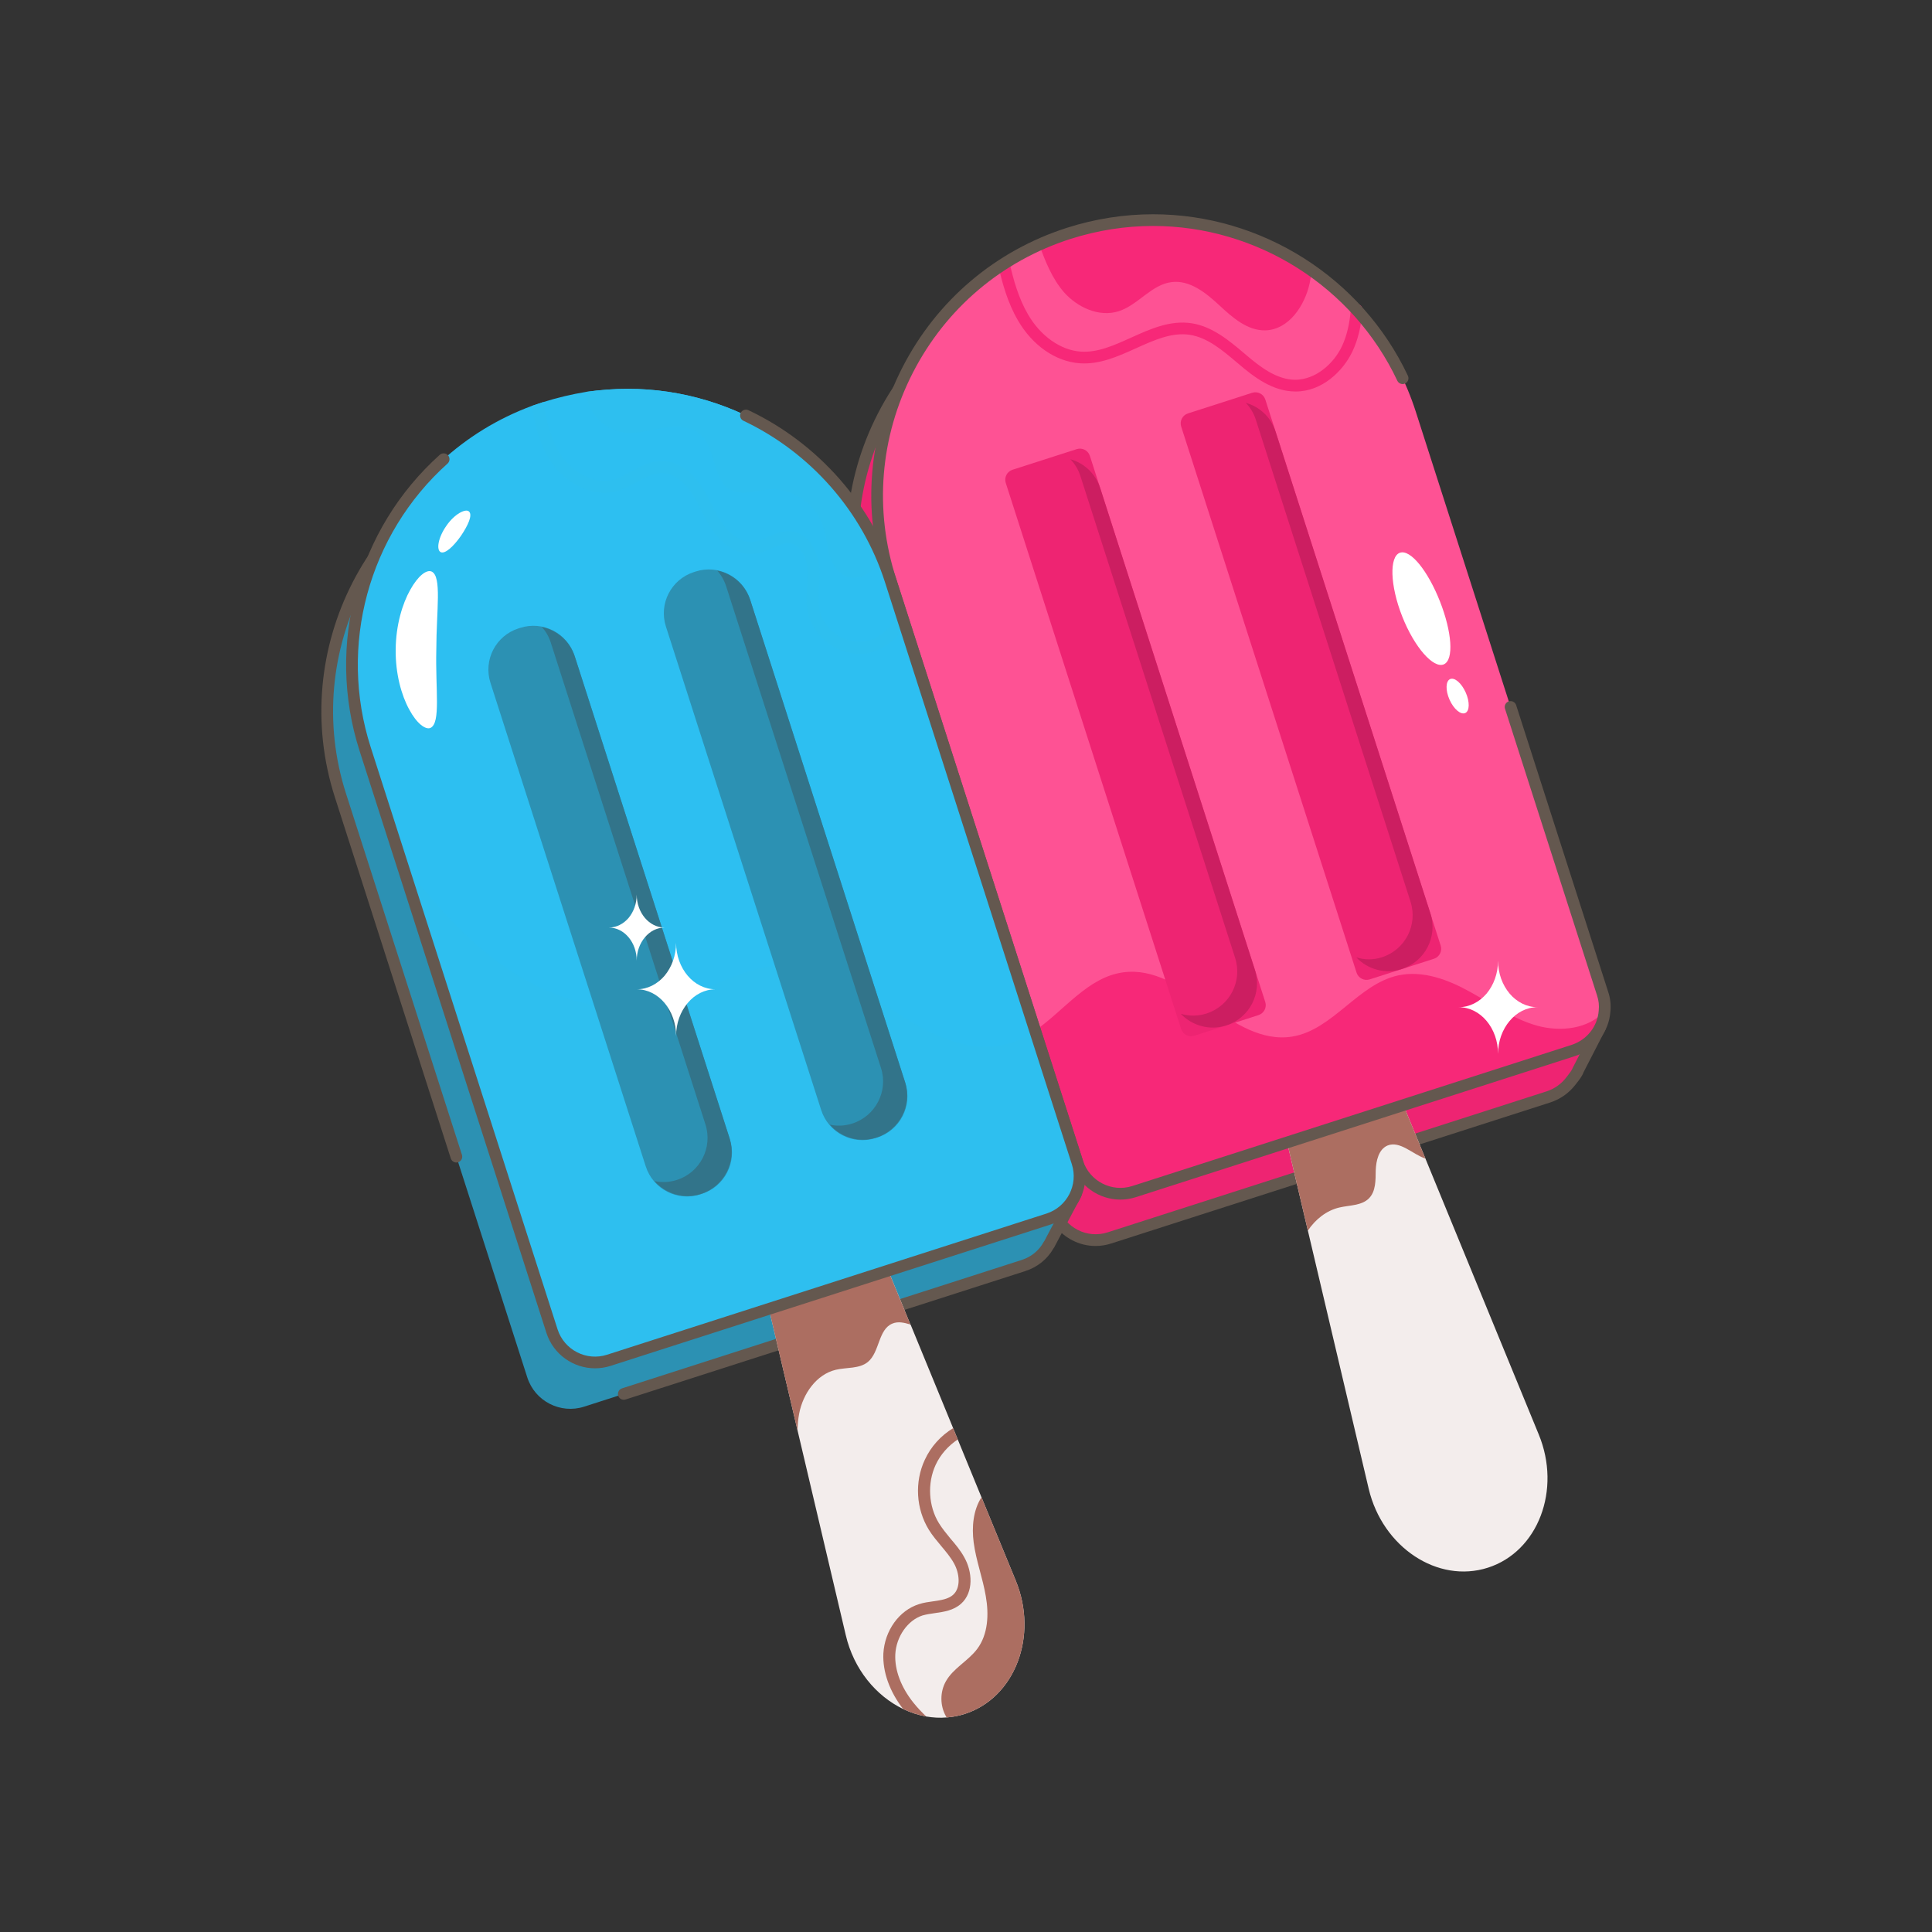 <svg xmlns="http://www.w3.org/2000/svg" xmlns:xlink="http://www.w3.org/1999/xlink" viewBox="0 0 512 512" width="512" height="512" style="width: 100%; height: 100%; transform: translate3d(0px, 0px, 0px);" preserveAspectRatio="xMidYMid meet" id="Popsicle"><rect x="0" y="0" width="512" height="512" fill="#333333" stroke="none"/><defs><clipPath id="__lottie_element_9815"><rect width="512" height="512" x="0" y="0"/></clipPath></defs><g clip-path="url(#__lottie_element_9815)"><g style="display: block;" transform="matrix(1,0,0,1,256,256)" opacity="1"><g opacity="1" transform="matrix(1,0,0,1,0,0)"><path fill="rgb(238,36,114)" fill-opacity="1" d=" M167.998,16.337 C167.998,16.337 162.281,27.446 162.281,27.446 C161.859,28.586 160.989,29.593 160.271,30.522 C158.836,32.38 156.852,33.858 154.446,34.66 C154.446,34.66 38.007,72.065 38.007,72.065 C31.717,74.092 25.004,70.629 22.978,64.339 C22.978,64.339 11.748,29.425 11.748,29.425 C11.748,29.425 -26.544,-89.926 -26.544,-89.926 C-38.914,-128.345 -17.763,-169.55 20.698,-181.878 C28.128,-184.242 35.643,-185.382 43.031,-185.382 C73.935,-185.382 102.686,-165.623 112.649,-134.635 C112.649,-134.635 161.285,16.801 161.285,16.801 C161.285,16.801 167.998,16.337 167.998,16.337z"/></g><g opacity="1" transform="matrix(1,0,0,1,0,0)"><path fill="rgb(100,88,79)" fill-opacity="1" d=" M34.329,74.198 C32.213,74.198 30.118,73.693 28.184,72.698 C24.982,71.051 22.608,68.251 21.502,64.815 C21.502,64.815 -28.024,-89.451 -28.024,-89.451 C-34.132,-108.43 -32.477,-128.655 -23.361,-146.399 C-14.245,-164.143 1.234,-177.267 20.226,-183.353 C27.687,-185.729 35.362,-186.932 43.033,-186.932 C75.59,-186.932 104.158,-166.106 114.126,-135.109 C114.126,-135.109 162.392,15.17 162.392,15.17 C162.392,15.17 167.887,14.791 167.887,14.791 C168.452,14.747 168.981,15.015 169.292,15.485 C169.599,15.951 169.631,16.548 169.373,17.045 C169.373,17.045 163.66,28.154 163.66,28.154 C163.293,29.186 162.509,30.183 161.819,31.063 C161.819,31.063 161.5,31.467 161.5,31.467 C159.812,33.649 157.544,35.26 154.94,36.13 C154.94,36.13 38.479,73.54 38.479,73.54 C37.118,73.98 35.722,74.198 34.329,74.198z M43.033,-183.831 C35.681,-183.831 28.325,-182.677 21.167,-180.4 C2.971,-174.566 -11.866,-161.987 -20.603,-144.982 C-29.34,-127.977 -30.926,-108.592 -25.068,-90.4 C-25.068,-90.4 24.453,63.864 24.453,63.864 C26.209,69.324 32.059,72.342 37.53,70.588 C37.53,70.588 153.975,33.185 153.975,33.185 C155.978,32.515 157.738,31.265 159.046,29.573 C159.046,29.573 159.377,29.149 159.377,29.149 C159.954,28.412 160.551,27.652 160.83,26.905 C160.83,26.905 165.364,18.073 165.364,18.073 C165.364,18.073 161.395,18.347 161.395,18.347 C160.668,18.385 160.031,17.954 159.809,17.276 C159.809,17.276 111.171,-134.16 111.171,-134.16 C101.619,-163.871 74.237,-183.831 43.033,-183.831z"/></g><g opacity="1" transform="matrix(1,0,0,1,0,0)"><path fill="rgb(243,237,236)" fill-opacity="1" d=" M138.304,159.455 C125.005,163.719 110.397,154.051 106.724,138.557 C106.724,138.557 90.598,70.121 90.598,70.121 C90.598,70.121 83.631,40.526 83.631,40.526 C83.631,40.526 113.48,30.943 113.48,30.943 C113.48,30.943 121.754,51.038 121.754,51.038 C121.754,51.038 151.772,124.118 151.772,124.118 C157.851,138.81 151.603,155.191 138.304,159.455z"/></g><g opacity="1" transform="matrix(1,0,0,1,0,0)"><path fill="rgb(172,110,97)" fill-opacity="1" d=" M121.754,51.038 C118.419,49.94 115,46.226 111.707,47.577 C109.343,48.59 108.667,51.63 108.582,54.205 C108.54,56.78 108.625,59.693 106.809,61.551 C104.867,63.535 101.659,63.366 98.957,63.999 C95.495,64.801 92.582,67.166 90.598,70.121 C90.598,70.121 83.631,40.526 83.631,40.526 C83.631,40.526 113.48,30.943 113.48,30.943 C113.48,30.943 121.754,51.038 121.754,51.038z"/></g><g opacity="1" transform="matrix(1,0,0,1,0,0)"><path fill="rgb(254,82,148)" fill-opacity="1" d=" M169.222,11.946 C168.884,16.632 165.717,20.812 160.989,22.374 C160.989,22.374 44.551,59.78 44.551,59.78 C38.261,61.806 31.548,58.344 29.522,52.054 C29.522,52.054 18.292,17.139 18.292,17.139 C18.292,17.139 -20,-102.212 -20,-102.212 C-31.525,-137.929 -14.006,-176.093 19.432,-191.123 C19.432,-191.165 19.432,-191.166 19.432,-191.166 C21.964,-192.306 24.54,-193.319 27.242,-194.163 C34.672,-196.527 42.187,-197.667 49.575,-197.667 C64.774,-197.667 79.423,-192.896 91.624,-184.326 C104.205,-175.545 114.127,-162.668 119.193,-146.921 C119.193,-146.921 168.715,7.345 168.715,7.345 C169.222,8.865 169.391,10.426 169.222,11.946z"/></g><g opacity="1" transform="matrix(1,0,0,1,0,0)"><path fill="rgb(247,40,120)" fill-opacity="1" d=" M91.624,-184.326 C91.497,-183.186 91.329,-182.089 91.076,-180.949 C89.767,-174.954 85.546,-168.663 79.382,-168.452 C74.569,-168.325 70.6,-171.872 67.054,-175.165 C63.55,-178.416 59.286,-181.835 54.515,-181.244 C49.153,-180.611 45.606,-175.165 40.456,-173.518 C35.263,-171.871 29.521,-174.532 25.933,-178.585 C22.851,-182.173 21.036,-186.648 19.432,-191.123 C19.432,-191.165 19.432,-191.166 19.432,-191.166 C21.964,-192.306 24.54,-193.319 27.242,-194.163 C34.672,-196.527 42.187,-197.667 49.575,-197.667 C64.774,-197.667 79.423,-192.896 91.624,-184.326z"/></g><g opacity="1" transform="matrix(1,0,0,1,0,0)"><path fill="rgb(247,40,120)" fill-opacity="1" d=" M87.403,-152.25 C87.338,-152.25 87.275,-152.252 87.214,-152.252 C81.243,-152.298 76.337,-156.064 72.211,-159.589 C72.211,-159.589 71.718,-160.003 71.718,-160.003 C67.931,-163.205 64.015,-166.517 59.376,-167.26 C54.588,-168.005 49.961,-165.915 45.064,-163.709 C40.336,-161.579 35.439,-159.347 30.138,-159.729 C23.715,-160.193 17.59,-164.458 13.738,-171.14 C10.96,-175.914 9.555,-181.191 8.546,-185.721 C8.546,-186.577 9.22,-187.461 10.08,-187.461 C10.936,-187.461 11.611,-186.954 11.611,-186.098 C11.611,-186.098 11.611,-186.058 11.611,-186.058 C12.527,-182.097 13.851,-177.108 16.423,-172.693 C19.709,-166.986 25.047,-163.205 30.352,-162.821 C34.918,-162.504 39.21,-164.473 43.792,-166.538 C48.883,-168.831 54.128,-171.213 59.861,-170.323 C65.356,-169.443 69.801,-165.686 73.721,-162.371 C73.721,-162.371 74.217,-161.953 74.217,-161.953 C77.935,-158.776 82.308,-155.39 87.246,-155.352 C92.809,-155.392 97.529,-159.768 99.636,-164.255 C100.908,-166.98 101.655,-170.087 101.982,-174.027 C102.055,-174.877 102.729,-175.535 103.658,-175.442 C104.51,-175.371 105.144,-174.622 105.075,-173.768 C104.716,-169.452 103.879,-166.01 102.446,-162.94 C99.939,-157.597 94.327,-152.252 87.403,-152.25z"/></g><g opacity="1" transform="matrix(1,0,0,1,0,0)"><path fill="rgb(247,40,120)" fill-opacity="1" d=" M169.222,11.946 C168.884,16.632 165.717,20.812 160.989,22.374 C160.989,22.374 44.551,59.78 44.551,59.78 C38.261,61.806 31.548,58.344 29.522,52.054 C29.522,52.054 18.292,17.139 18.292,17.139 C26.102,11.735 32.308,2.953 41.638,1.687 C57.892,-0.55 70.262,21.319 86.474,18.701 C97.24,16.928 103.868,4.811 114.549,2.489 C121.093,1.096 127.806,3.629 133.632,6.88 C139.458,10.088 144.989,14.058 151.406,15.831 C157.57,17.52 165,16.717 169.222,11.946z"/></g><g opacity="1" transform="matrix(1,0,0,1,0,0)"><path fill="rgb(100,88,79)" fill-opacity="1" d=" M40.909,61.906 C35.204,61.906 29.888,58.25 28.047,52.529 C28.047,52.529 -21.479,-101.737 -21.479,-101.737 C-27.587,-120.716 -25.932,-140.939 -16.82,-158.683 C-7.704,-176.427 7.775,-189.553 26.771,-195.639 C34.232,-198.015 41.903,-199.218 49.574,-199.218 C78.356,-199.218 104.865,-182.422 117.106,-156.428 C117.473,-155.655 117.138,-154.73 116.367,-154.365 C115.592,-154.002 114.667,-154.333 114.304,-155.108 C102.568,-180.02 77.161,-196.117 49.574,-196.117 C42.222,-196.117 34.869,-194.962 27.711,-192.685 C9.511,-186.851 -5.326,-174.273 -14.063,-157.266 C-22.796,-140.261 -24.382,-120.877 -18.524,-102.685 C-18.524,-102.685 30.998,51.579 30.998,51.579 C32.754,57.039 38.625,60.055 44.075,58.305 C44.075,58.305 160.515,20.899 160.515,20.899 C164.56,19.563 167.374,16.004 167.677,11.835 C167.826,10.458 167.677,9.132 167.245,7.836 C167.245,7.836 142.84,-68.18 142.84,-68.18 C142.582,-68.996 143.029,-69.87 143.845,-70.13 C144.657,-70.384 145.533,-69.947 145.795,-69.129 C145.795,-69.129 170.193,6.869 170.193,6.869 C170.762,8.577 170.956,10.348 170.766,12.114 C170.378,17.484 166.729,22.112 161.472,23.846 C161.472,23.846 45.024,61.256 45.024,61.256 C43.659,61.696 42.274,61.906 40.909,61.906z"/></g><g opacity="1" transform="matrix(1,0,0,1,0,0)"><path fill="rgb(238,36,114)" fill-opacity="1" d=" M77.51,13.014 C77.51,13.014 60.496,18.478 60.496,18.478 C59.038,18.946 57.475,18.143 57.007,16.685 C57.007,16.685 10.535,-128.022 10.535,-128.022 C10.067,-129.48 10.87,-131.042 12.328,-131.51 C12.328,-131.51 29.342,-136.974 29.342,-136.974 C30.8,-137.442 32.363,-136.64 32.831,-135.182 C32.831,-135.182 79.303,9.525 79.303,9.525 C79.771,10.983 78.968,12.546 77.51,13.014z"/></g><g opacity="1" transform="matrix(1,0,0,1,0,0)"><path fill="rgb(238,36,114)" fill-opacity="1" d=" M124.003,-1.917 C124.003,-1.917 106.989,3.547 106.989,3.547 C105.531,4.015 103.968,3.212 103.5,1.754 C103.5,1.754 57.028,-142.953 57.028,-142.953 C56.56,-144.411 57.363,-145.973 58.821,-146.441 C58.821,-146.441 75.835,-151.905 75.835,-151.905 C77.293,-152.373 78.856,-151.571 79.324,-150.113 C79.324,-150.113 125.796,-5.406 125.796,-5.406 C126.264,-3.948 125.461,-2.385 124.003,-1.917z"/></g><g opacity="1" transform="matrix(1,0,0,1,0,0)"><path fill="rgb(204,30,97)" fill-opacity="1" d=" M68.996,15.746 C64.563,17.181 59.918,15.83 56.921,12.664 C59.074,13.297 61.439,13.34 63.761,12.58 C69.925,10.596 73.302,4.01 71.318,-2.154 C71.318,-2.154 30.323,-129.822 30.323,-129.822 C29.775,-131.553 28.846,-133.073 27.664,-134.297 C31.295,-133.284 34.334,-130.498 35.558,-126.656 C35.558,-126.656 76.553,1.012 76.553,1.012 C78.538,7.176 75.16,13.762 68.996,15.746z"/></g><g opacity="1" transform="matrix(1,0,0,1,0,0)"><path fill="rgb(204,30,97)" fill-opacity="1" d=" M115.478,0.801 C111.087,2.236 106.401,0.885 103.446,-2.281 C105.599,-1.605 107.964,-1.563 110.243,-2.323 C116.407,-4.307 119.784,-10.894 117.8,-17.058 C117.8,-17.058 76.806,-144.768 76.806,-144.768 C76.258,-146.499 75.329,-148.019 74.147,-149.243 C77.777,-148.23 80.817,-145.485 82.041,-141.601 C82.041,-141.601 123.077,-13.934 123.077,-13.934 C125.061,-7.77 121.642,-1.183 115.478,0.801z"/></g><g opacity="1" transform="matrix(1,0,0,1,0,0)"><path fill="rgb(255,255,255)" fill-opacity="1" d=" M151.454,10.915 C148.571,10.915 145.941,12.303 144.072,14.552 C142.171,16.801 140.999,19.876 140.999,23.288 C140.999,16.464 136.341,10.915 130.575,10.915 C133.458,10.915 136.056,9.528 137.957,7.316 C139.826,5.067 140.999,1.992 140.999,-1.42 C140.999,1.992 142.171,5.067 144.072,7.316 C145.941,9.528 148.571,10.915 151.454,10.915z"/></g><g opacity="1" transform="matrix(1,0,0,1,0,0)"><path fill="rgb(255,255,255)" fill-opacity="1" d=" M126.622,-79.941 C123.899,-78.764 118.836,-84.415 115.589,-92.674 C112.333,-100.929 112.184,-108.515 114.977,-109.51 C117.784,-110.511 122.42,-104.692 125.605,-96.618 C128.78,-88.54 129.357,-81.122 126.622,-79.941z"/></g><g opacity="1" transform="matrix(1,0,0,1,0,0)"><path fill="rgb(255,255,255)" fill-opacity="1" d=" M132.305,-67.04 C131.13,-66.503 129.251,-68.079 128.142,-70.577 C127.031,-73.073 127.113,-75.523 128.303,-76.038 C129.491,-76.552 131.328,-74.957 132.429,-72.484 C133.527,-70.01 133.487,-67.58 132.305,-67.04z"/></g></g><g style="display: block;" transform="matrix(1,0,0,1,256,256)" opacity="1"><g opacity="1" transform="matrix(1,0,0,1,0,0)"><path fill="rgb(44,145,179)" fill-opacity="1" d=" M29.142,60.371 C29.142,60.371 22.302,73.29 22.302,73.29 C22.302,73.29 22.007,73.838 22.007,73.838 C22.007,73.838 21.964,73.838 21.964,73.838 C20.613,76.371 18.25,78.398 15.252,79.369 C15.252,79.369 -101.186,116.774 -101.186,116.774 C-107.476,118.8 -114.232,115.338 -116.258,109.048 C-116.258,109.048 -156.365,-15.833 -156.365,-15.833 C-156.365,-15.833 -165.78,-45.217 -165.78,-45.217 C-178.108,-83.636 -156.956,-124.841 -118.538,-137.169 C-111.108,-139.533 -103.592,-140.672 -96.162,-140.672 C-65.258,-140.672 -36.507,-120.914 -26.544,-89.926 C-26.544,-89.926 11.748,29.425 11.748,29.425 C11.748,29.425 22.176,61.806 22.176,61.806 C22.176,61.806 29.142,60.371 29.142,60.371z"/></g><g opacity="1" transform="matrix(1,0,0,1,0,0)"><path fill="rgb(100,88,79)" fill-opacity="1" d=" M-90.687,114.952 C-91.341,114.952 -91.951,114.535 -92.165,113.877 C-92.423,113.061 -91.975,112.189 -91.159,111.927 C-91.159,111.927 14.78,77.894 14.78,77.894 C17.324,77.068 19.391,75.369 20.594,73.11 C20.651,73.005 20.719,72.906 20.796,72.819 C20.796,72.819 26.23,62.552 26.23,62.552 C26.23,62.552 22.491,63.323 22.491,63.323 C21.655,63.476 20.941,63.031 20.699,62.28 C20.699,62.28 -28.024,-89.451 -28.024,-89.451 C-37.572,-119.162 -64.954,-139.122 -96.162,-139.122 C-103.542,-139.122 -110.91,-137.967 -118.068,-135.69 C-155.615,-123.641 -176.359,-83.265 -164.304,-45.69 C-164.304,-45.69 -133.575,50.057 -133.575,50.057 C-133.317,50.873 -133.765,51.747 -134.581,52.007 C-135.384,52.267 -136.265,51.823 -136.531,51.005 C-136.531,51.005 -167.259,-44.744 -167.259,-44.744 C-179.835,-83.948 -158.191,-126.072 -119.009,-138.644 C-111.548,-141.02 -103.861,-142.223 -96.162,-142.223 C-63.601,-142.223 -35.032,-121.397 -25.068,-90.4 C-25.068,-90.4 23.226,60.007 23.226,60.007 C23.226,60.007 28.826,58.852 28.826,58.852 C29.411,58.731 30.021,58.957 30.38,59.439 C30.739,59.919 30.792,60.566 30.509,61.095 C30.509,61.095 23.371,74.571 23.371,74.571 C23.314,74.68 23.246,74.779 23.165,74.87 C21.562,77.69 18.935,79.805 15.729,80.845 C15.729,80.845 -90.215,114.878 -90.215,114.878 C-90.372,114.928 -90.53,114.952 -90.687,114.952z"/></g><g opacity="1" transform="matrix(1,0,0,1,0,0)"><path fill="rgb(243,237,236)" fill-opacity="1" d=" M-0.327,198.213 C-1.889,198.72 -3.493,199.015 -5.097,199.142 C-5.097,199.142 -5.139,199.142 -5.139,199.142 C-6.954,199.311 -8.771,199.185 -10.544,198.889 C-12.655,198.509 -14.723,197.833 -16.665,196.904 C-23.842,193.442 -29.753,186.392 -31.864,177.315 C-31.864,177.315 -44.614,123.192 -44.614,123.192 C-44.614,123.192 -54.957,79.284 -54.957,79.284 C-54.957,79.284 -25.109,69.701 -25.109,69.701 C-25.109,69.701 -14.723,95.032 -14.723,95.032 C-14.723,95.032 -14.723,95.032 -14.681,95.032 C-14.681,95.032 -3.409,122.474 -3.409,122.474 C-3.409,122.474 -2.184,125.471 -2.184,125.471 C-2.184,125.471 4.106,140.796 4.106,140.796 C4.106,140.796 13.183,162.877 13.183,162.877 C19.22,177.569 12.972,193.949 -0.327,198.213z"/></g><g opacity="1" transform="matrix(1,0,0,1,0,0)"><path fill="rgb(172,110,97)" fill-opacity="1" d=" M-0.327,198.213 C-1.889,198.72 -3.493,199.015 -5.097,199.142 C-5.097,199.142 -5.139,199.142 -5.139,199.142 C-5.181,199.057 -5.267,198.932 -5.309,198.847 C-6.913,196.018 -6.913,192.387 -5.351,189.601 C-3.409,186.097 0.56,184.197 2.966,180.988 C5.879,177.104 6.09,171.785 5.246,167.014 C4.444,162.201 2.67,157.6 2.037,152.787 C1.489,148.692 1.911,144.173 4.106,140.796 C4.106,140.796 13.183,162.877 13.183,162.877 C19.22,177.569 12.972,193.949 -0.327,198.213z"/></g><g opacity="1" transform="matrix(1,0,0,1,0,0)"><path fill="rgb(172,110,97)" fill-opacity="1" d=" M-14.735,95.014 C-16.382,94.507 -17.985,94.127 -19.505,94.76 C-23.305,96.322 -22.841,102.317 -26.007,104.935 C-28.287,106.793 -31.622,106.328 -34.493,107.003 C-39.644,108.227 -43.19,113.336 -44.203,118.571 C-44.499,120.091 -44.626,121.611 -44.626,123.173 C-44.626,123.173 -54.969,79.266 -54.969,79.266 C-54.969,79.266 -25.12,69.683 -25.12,69.683 C-25.12,69.683 -14.735,95.014 -14.735,95.014z"/></g><g opacity="1" transform="matrix(1,0,0,1,0,0)"><path fill="rgb(45,191,241)" fill-opacity="1" d=" M21.796,67.083 C21.796,67.083 -94.642,104.489 -94.642,104.489 C-100.932,106.515 -107.688,103.053 -109.714,96.763 C-109.714,96.763 -149.821,-28.119 -149.821,-28.119 C-149.821,-28.119 -159.236,-57.503 -159.236,-57.503 C-171.226,-94.909 -151.511,-134.931 -115.034,-148.441 C-114.021,-148.779 -113.007,-149.116 -111.994,-149.454 C-108.237,-150.636 -104.437,-151.523 -100.637,-152.156 C-96.964,-152.663 -93.291,-152.958 -89.618,-152.958 C-60.952,-152.958 -34.144,-135.945 -22.492,-108.756 C-21.521,-106.645 -20.717,-104.45 -20,-102.212 C-20,-102.212 -17.847,-95.541 -17.847,-95.541 C-17.847,-95.541 -16.201,-90.348 -16.201,-90.348 C-16.201,-90.348 18.292,17.139 18.292,17.139 C18.292,17.139 29.522,52.054 29.522,52.054 C31.548,58.344 28.086,65.057 21.796,67.083z"/></g><g opacity="1" transform="matrix(1,0,0,1,0,0)"><path fill="rgb(46,191,239)" fill-opacity="1" d=" M-22.492,-108.756 C-22.745,-107.912 -23.124,-107.109 -23.631,-106.391 C-25.32,-103.858 -28.57,-102.17 -31.441,-103.141 C-33.932,-103.985 -35.452,-106.518 -36.213,-109.051 C-36.93,-111.626 -37.057,-114.286 -37.943,-116.777 C-39.969,-122.687 -46.302,-126.825 -52.55,-126.276 C-55.759,-126.023 -59.221,-124.629 -62.176,-126.065 C-67.284,-128.556 -66.06,-136.788 -70.24,-140.672 C-72.815,-143.121 -76.784,-143.206 -80.288,-142.615 C-83.75,-142.066 -87.254,-140.925 -90.758,-141.432 C-94.136,-141.897 -97.218,-143.966 -98.991,-146.879 C-99.962,-148.441 -100.553,-150.298 -100.637,-152.156 C-96.964,-152.663 -93.291,-152.958 -89.618,-152.958 C-60.952,-152.958 -34.144,-135.945 -22.492,-108.756z"/></g><g opacity="1" transform="matrix(1,0,0,1,0,0)"><path fill="rgb(46,191,239)" fill-opacity="1" d=" M-16.201,-90.348 C-18.354,-86.295 -22.492,-83.213 -27.135,-82.791 C-27.558,-82.749 -27.937,-82.749 -28.317,-82.749 C-34.607,-82.749 -40.56,-87.436 -41.911,-93.642 C-42.418,-96.048 -42.25,-98.454 -42.123,-100.776 C-41.996,-102.254 -41.911,-103.648 -41.996,-105.083 C-42.165,-108.165 -43.854,-111.626 -46.598,-112.006 C-48.033,-112.217 -49.595,-111.5 -51.242,-110.782 C-52.677,-110.149 -54.113,-109.515 -55.759,-109.262 C-60.446,-108.629 -64.625,-111.88 -66.947,-115.131 C-68.256,-116.946 -69.227,-118.93 -70.198,-120.788 C-71,-122.392 -71.76,-123.87 -72.689,-125.263 C-73.744,-126.909 -76.657,-130.667 -80.626,-130.667 C-82.821,-130.667 -84.89,-129.527 -87.085,-128.303 C-88.774,-127.374 -90.505,-126.403 -92.447,-125.854 C-99.582,-123.87 -106.843,-128.598 -110.389,-134.255 C-113.092,-138.603 -114.274,-143.628 -115.034,-148.441 C-114.021,-148.779 -113.007,-149.116 -111.994,-149.454 C-111.276,-144.768 -110.179,-139.913 -107.688,-135.944 C-104.775,-131.258 -98.864,-127.374 -93.291,-128.894 C-91.729,-129.358 -90.251,-130.202 -88.647,-131.089 C-86.198,-132.44 -83.666,-133.833 -80.626,-133.833 C-80.626,-133.833 -80.625,-133.833 -80.583,-133.833 C-76.699,-133.833 -72.858,-131.343 -70.029,-126.994 C-69.016,-125.474 -68.213,-123.827 -67.369,-122.265 C-66.44,-120.365 -65.554,-118.592 -64.372,-116.988 C-62.557,-114.497 -59.475,-111.964 -56.182,-112.428 C-55,-112.597 -53.817,-113.104 -52.55,-113.695 C-50.65,-114.539 -48.54,-115.469 -46.133,-115.173 C-41.49,-114.54 -39.084,-109.558 -38.83,-105.252 C-38.745,-103.648 -38.829,-102.085 -38.956,-100.565 C-39.083,-98.37 -39.21,-96.301 -38.83,-94.317 C-37.732,-89.293 -32.539,-85.451 -27.431,-85.958 C-22.576,-86.38 -18.354,-90.728 -17.847,-95.541 C-17.847,-95.541 -16.201,-90.348 -16.201,-90.348z"/></g><g opacity="1" transform="matrix(1,0,0,1,0,0)"><path fill="rgb(46,191,239)" fill-opacity="1" d=" M21.796,67.083 C21.796,67.083 -94.642,104.489 -94.642,104.489 C-100.932,106.515 -107.688,103.053 -109.714,96.763 C-109.714,96.763 -149.821,-28.119 -149.821,-28.119 C-142.264,-18.198 -134.243,-8.656 -124.279,-1.226 C-112.036,7.936 -96.204,13.467 -81.259,10.089 C-69.353,7.429 -58.588,-0.72 -46.387,-0.255 C-35.79,0.167 -26.672,7.007 -17.763,12.791 C-8.855,18.575 2.037,23.726 12.085,20.306 C14.323,19.588 16.35,18.448 18.292,17.139 C18.292,17.139 29.522,52.054 29.522,52.054 C31.548,58.344 28.086,65.057 21.796,67.083z"/></g><g opacity="1" transform="matrix(1,0,0,1,0,0)"><path fill="rgb(100,88,79)" fill-opacity="1" d=" M-98.305,106.617 C-104.022,106.617 -109.348,102.964 -111.189,97.239 C-111.189,97.239 -160.714,-57.029 -160.714,-57.029 C-169.693,-85.026 -161.356,-115.814 -139.462,-135.464 C-138.824,-136.033 -137.847,-135.979 -137.274,-135.345 C-136.705,-134.707 -136.757,-133.728 -137.391,-133.155 C-158.377,-114.323 -166.371,-84.812 -157.759,-57.976 C-157.759,-57.976 -108.237,96.288 -108.237,96.288 C-106.477,101.753 -100.607,104.782 -95.12,103.014 C-95.12,103.014 21.324,65.608 21.324,65.608 C26.786,63.848 29.803,57.979 28.047,52.529 C28.047,52.529 -21.479,-101.737 -21.479,-101.737 C-27.499,-120.47 -41.169,-136.054 -58.982,-144.494 C-59.757,-144.861 -60.088,-145.786 -59.721,-146.559 C-59.354,-147.332 -58.425,-147.659 -57.658,-147.296 C-39.07,-138.491 -24.81,-122.23 -18.524,-102.685 C-18.524,-102.685 30.998,51.579 30.998,51.579 C33.275,58.656 29.363,66.275 22.273,68.56 C22.273,68.56 -94.171,105.965 -94.171,105.965 C-95.54,106.407 -96.936,106.617 -98.305,106.617z"/></g><g opacity="1" transform="matrix(1,0,0,1,0,0)"><path fill="rgb(44,145,179)" fill-opacity="1" d=" M-69.98,60.379 C-69.98,60.379 -70.442,60.528 -70.442,60.528 C-76.471,62.464 -82.929,59.146 -84.865,53.117 C-84.865,53.117 -126.021,-75.038 -126.021,-75.038 C-127.957,-81.067 -124.639,-87.524 -118.61,-89.46 C-118.61,-89.46 -118.148,-89.609 -118.148,-89.609 C-112.119,-91.545 -105.661,-88.227 -103.725,-82.198 C-103.725,-82.198 -62.569,45.957 -62.569,45.957 C-60.633,51.986 -63.951,58.443 -69.98,60.379z"/></g><g opacity="1" transform="matrix(1,0,0,1,0,0)"><path fill="rgb(44,145,179)" fill-opacity="1" d=" M-23.487,45.448 C-23.487,45.448 -23.949,45.597 -23.949,45.597 C-29.978,47.533 -36.436,44.215 -38.372,38.186 C-38.372,38.186 -79.528,-89.969 -79.528,-89.969 C-81.464,-95.998 -78.146,-102.455 -72.117,-104.391 C-72.117,-104.391 -71.655,-104.54 -71.655,-104.54 C-65.626,-106.476 -59.168,-103.158 -57.232,-97.129 C-57.232,-97.129 -16.076,31.026 -16.076,31.026 C-14.14,37.055 -17.458,43.512 -23.487,45.448z"/></g><g opacity="1" transform="matrix(1,0,0,1,0,0)"><path fill="rgb(50,116,138)" fill-opacity="1" d=" M-70.239,60.411 C-74.799,61.889 -79.612,60.369 -82.567,56.992 C-80.667,57.414 -78.598,57.329 -76.614,56.696 C-70.45,54.712 -67.073,48.126 -69.057,41.962 C-69.057,41.962 -110.051,-85.748 -110.051,-85.748 C-110.558,-87.31 -111.36,-88.703 -112.415,-89.843 C-108.446,-89.041 -105.027,-86.17 -103.676,-82.033 C-103.676,-82.033 -62.64,45.677 -62.64,45.677 C-60.698,51.841 -64.075,58.427 -70.239,60.411z"/></g><g opacity="1" transform="matrix(1,0,0,1,0,0)"><path fill="rgb(50,116,138)" fill-opacity="1" d=" M-23.715,45.466 C-28.317,46.944 -33.129,45.466 -36.084,42.046 C-34.142,42.468 -32.116,42.384 -30.132,41.751 C-23.968,39.767 -20.549,33.181 -22.533,27.017 C-22.533,27.017 -63.569,-100.651 -63.569,-100.651 C-64.076,-102.213 -64.878,-103.607 -65.933,-104.789 C-61.964,-103.987 -58.503,-101.116 -57.152,-96.936 C-57.152,-96.936 -16.158,30.732 -16.158,30.732 C-14.174,36.896 -17.593,43.482 -23.715,45.466z"/></g><g opacity="1" transform="matrix(1,0,0,1,0,0)"><path fill="rgb(172,110,97)" fill-opacity="1" d=" M-1.298,168.998 C-3.282,170.771 -5.815,171.151 -8.221,171.489 C-9.403,171.658 -10.544,171.826 -11.557,172.122 C-15.441,173.388 -18.481,177.695 -18.734,182.381 C-18.945,186.561 -17.214,191.163 -13.879,195.3 C-12.866,196.567 -11.726,197.749 -10.544,198.889 C-12.655,198.509 -14.723,197.833 -16.665,196.904 C-20.254,192.26 -22.111,187.068 -21.9,182.213 C-21.562,176.134 -17.72,170.771 -12.485,169.125 C-11.218,168.703 -9.91,168.534 -8.686,168.365 C-6.617,168.069 -4.675,167.774 -3.409,166.634 C-1.298,164.734 -1.72,160.893 -3.198,158.275 C-4.084,156.671 -5.266,155.277 -6.533,153.757 C-7.673,152.364 -8.897,150.971 -9.868,149.367 C-13.246,143.836 -13.667,136.743 -10.923,130.875 C-9.319,127.371 -6.66,124.458 -3.409,122.474 C-3.409,122.474 -2.184,125.471 -2.184,125.471 C-4.717,127.16 -6.786,129.482 -8.052,132.226 C-10.29,137.081 -9.953,143.161 -7.166,147.678 C-6.28,149.113 -5.224,150.38 -4.126,151.731 C-2.817,153.251 -1.466,154.855 -0.453,156.713 C1.7,160.512 2.08,165.958 -1.298,168.998z"/></g><g opacity="1" transform="matrix(1,0,0,1,0,0)"><path fill="rgb(255,255,255)" fill-opacity="1" d=" M-66.375,6.171 C-69.258,6.171 -71.888,7.559 -73.757,9.808 C-75.658,12.057 -76.83,15.131 -76.83,18.543 C-76.83,11.719 -81.487,6.171 -87.253,6.171 C-84.37,6.171 -81.772,4.784 -79.871,2.572 C-78.002,0.323 -76.83,-2.752 -76.83,-6.164 C-76.83,-2.752 -75.658,0.323 -73.757,2.572 C-71.888,4.784 -69.258,6.171 -66.375,6.171z"/></g><g opacity="1" transform="matrix(1,0,0,1,0,0)"><path fill="rgb(255,255,255)" fill-opacity="1" d=" M-79.856,-10.187 C-81.899,-10.187 -83.762,-9.204 -85.087,-7.61 C-86.434,-6.016 -87.265,-3.838 -87.265,-1.42 C-87.265,-6.255 -90.565,-10.187 -94.651,-10.187 C-92.608,-10.187 -90.767,-11.17 -89.42,-12.737 C-88.095,-14.331 -87.265,-16.51 -87.265,-18.928 C-87.265,-16.51 -86.434,-14.331 -85.087,-12.737 C-83.762,-11.17 -81.899,-10.187 -79.856,-10.187z"/></g><g opacity="1" transform="matrix(1,0,0,1,0,0)"><path fill="rgb(255,255,255)" fill-opacity="1" d=" M-141.636,-104.546 C-138.844,-103.279 -140.363,-94.309 -140.373,-83.78 C-140.635,-73.256 -139.136,-64.401 -141.927,-63.093 C-143.218,-62.543 -145.561,-64.243 -147.559,-67.993 C-149.592,-71.694 -151.23,-77.456 -151.137,-83.899 C-151.086,-90.343 -149.347,-96.027 -147.287,-99.686 C-145.233,-103.38 -142.987,-105.11 -141.636,-104.546z"/></g><g opacity="1" transform="matrix(1,0,0,1,0,0)"><path fill="rgb(255,255,255)" fill-opacity="1" d=" M-131.707,-120.447 C-130.715,-119.505 -131.939,-116.8 -133.874,-113.948 C-135.858,-111.133 -138.082,-109.11 -139.221,-109.683 C-140.398,-110.272 -139.919,-113.507 -137.717,-116.641 C-135.557,-119.809 -132.584,-121.299 -131.707,-120.447z"/></g></g></g></svg>